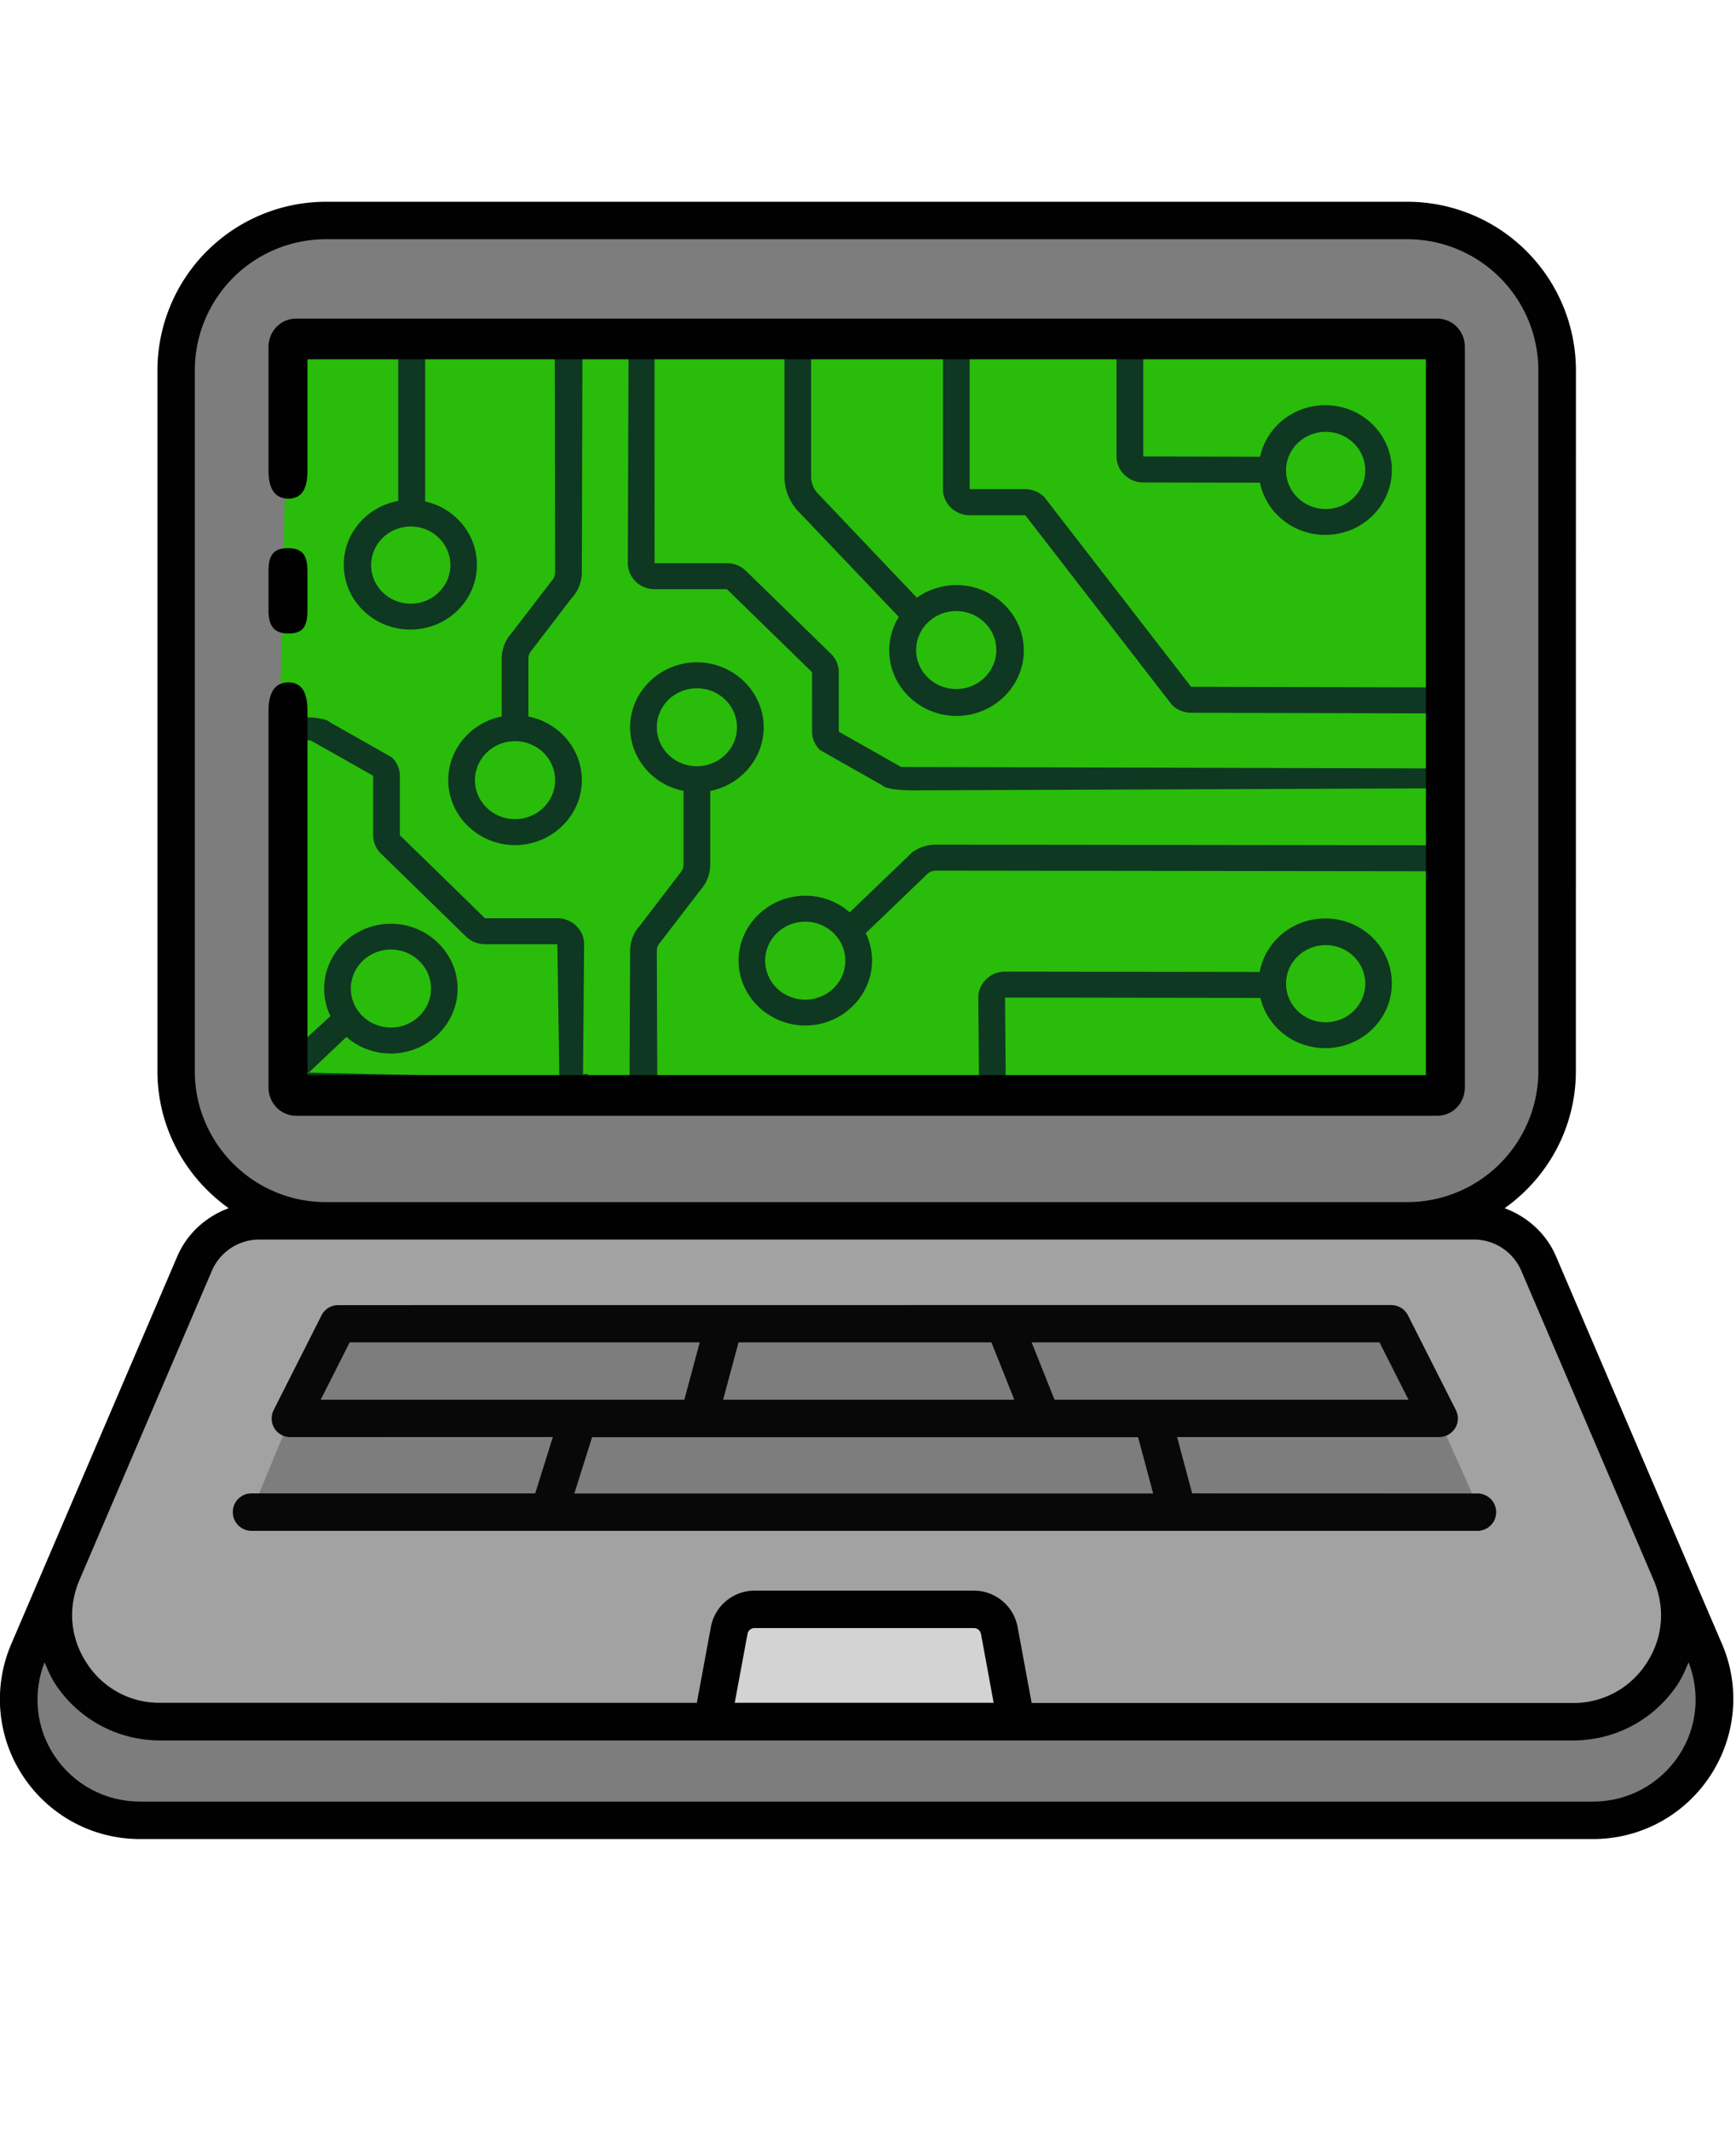 <svg xmlns="http://www.w3.org/2000/svg" width="100%" height="100%" viewBox="0 0 110 135" fill-rule="evenodd" stroke-linejoin="round" stroke-miterlimit="2" xmlns:v="https://vecta.io/nano"><g fill-rule="nonzero"><path d="M109.115 104.143l-2.132-4.963-8.391-19.602c-.627-1.45-1.824-2.514-3.252-3.042 2.724-1.935 4.513-5.096 4.513-8.687l.004-44.394a10.69 10.69 0 0 0-10.674-10.674H20.65A10.69 10.69 0 0 0 9.976 23.455v44.394c0 3.591 1.789 6.744 4.513 8.687-1.429.528-2.625 1.592-3.252 3.042L.714 104.143c-1.176 2.745-.901 5.877.746 8.37s4.415 3.985 7.401 3.985h92.091c2.986 0 5.753-1.493 7.401-3.985s1.939-5.625.763-8.37h-.001z" fill="#000100"/><path d="M12.344 67.849V23.455a8.31 8.31 0 0 1 8.301-8.301h68.53a8.31 8.31 0 0 1 8.301 8.301v44.394a8.31 8.31 0 0 1-8.301 8.301H20.649c-4.582 0-8.306-3.723-8.306-8.301h.001z" fill="#7d7d7d"/><path d="M13.421 80.509a3.27 3.27 0 0 1 3.007-1.987h76.964c1.317 0 2.493.781 3.008 1.987l8.391 19.606c.746 1.759.583 3.668-.472 5.26a5.49 5.49 0 0 1-4.646 2.505H65.37l-.888-4.801c-.241-1.338-1.407-2.316-2.767-2.316H47.811c-1.36 0-2.527.978-2.767 2.308l-.889 4.8-34.007-.004a5.45 5.45 0 0 1-4.646-2.505c-1.056-1.592-1.219-3.505-.472-5.26l8.391-19.593z" fill="#a2a2a2"/><path d="M62.962 107.866H46.556l.811-4.371c.035-.21.232-.361.438-.361h13.917c.21 0 .395.155.438.374l.802 4.358z" fill="#d3d3d3"/><path d="M106.378 111.204c-1.21 1.823-3.231 2.922-5.427 2.922H8.864c-2.184 0-4.217-1.086-5.427-2.922-1.163-1.759-1.373-3.955-.614-5.907.198.472.395.943.682 1.385 1.472 2.231 3.956 3.57 6.633 3.57h89.543c2.681 0 5.152-1.33 6.632-3.57.288-.437.485-.909.683-1.385.755 1.956.549 4.152-.618 5.907z" fill="#7d7d7d"/></g><path d="M88.345 83.606l5.666 12.626H15.746l5.261-12.707 67.338.081z" fill="#7d7d7d"/><path d="M15.938 96.974h77.681a1.18 1.18 0 1 0 0-2.368l-18.079-.005-.956-3.569H91.19a1.2 1.2 0 0 0 1.013-.562 1.17 1.17 0 0 0 .043-1.154l-3.033-5.997a1.19 1.19 0 0 0-1.056-.648H63.665l-42.236.004c-.45 0-.858.253-1.055.648l-3.033 5.997a1.2 1.2 0 0 0 .043 1.154c.218.352.592.562 1.012.562l16.636-.004-1.119 3.569H15.938a1.18 1.18 0 0 0-1.185 1.184c-.004.661.537 1.189 1.185 1.189zm73.31-8.306H66.819l-1.45-3.634h22.042l1.837 3.634zm-26.427-3.634l1.45 3.634H45.819l.978-3.634h16.024zm-40.665 0H44.34l-.978 3.634H20.32l1.836-3.634zm15.362 6.007h34.596l.956 3.569H36.391l1.127-3.569z" fill="#080808" fill-rule="nonzero"/><path d="M18.248 21.819h72.625v47.989H18.248z" fill="#a2a2a2"/><g transform="matrix(-.533 0 0 .533 53.099 21.651)"><path d="M65.366 1.746l-.29 86.545s-33.734 1.519-35.973-.228L29.417.138c1.235 2.099 5.625 1.727 5.625 1.727l30.324-.118z" fill="#0e3821"/><path d="M38.394 47.468c2.63 0 4.765 2.075 4.765 4.633s-2.135 4.633-4.765 4.633-4.765-2.075-4.765-4.633 2.135-4.633 4.765-4.633zM53.15 72.235c2.63 0 4.765 2.075 4.765 4.633S55.78 81.5 53.15 81.5s-4.765-2.075-4.765-4.633 2.135-4.633 4.765-4.633zm12.269-.491l-.021 15.053.021-15.053zm-1.409 11.767a1.58 1.58 0 0 0 .937.309l2.347 3.675-1.903-86.348-30.345.556-1.372-.176-.046 25.868a1.49 1.49 0 0 0 .397 1.004l4.765 6.204a4.61 4.61 0 0 1 1.191 3.073v6.859c3.683.73 6.353 3.91 6.353 7.565 0 4.236-3.585 7.721-7.941 7.721s-7.941-3.485-7.941-7.721c0-3.655 2.67-6.834 6.353-7.565v-6.859a1.53 1.53 0 0 0-.397-1.019l-4.749-6.204c-.772-.835-1.202-1.919-1.207-3.042l-.067-25.723-1.169-1.893c-.276.473-3.793 1.853-3.793 1.853l-.119 74.506-.065 10.771c.772.639 4.604-.164 5.073.187l-.129-15.514c0-1.692 1.434-3.087 3.175-3.087h8.61l10.117-9.864v-7.069c.008-.817.345-1.598.937-2.177l7.401-4.196c.597-.582 2.973-.602 3.82-.602l1.175.235v43.873l-.472-1.801c-1.012.002-.122 1.563-.937.979l-5.572-5.275c-1.448 1.275-3.335 1.98-5.289 1.977-4.35-.005-7.925-3.485-7.925-7.713s3.58-7.713 7.933-7.713 7.933 3.481 7.933 7.713a7.52 7.52 0 0 1-.746 3.266l3.666 3.369zM62.68 47.38l-7.417 4.196v7.069a3.07 3.07 0 0 1-.921 2.177l-10.133 9.88a3.25 3.25 0 0 1-2.239.896h-8.608l-.235 15.92 32.4-.71-.106-36.807-.033-2.792-2.706.171zm2.74 5.709v18.655-18.655z" fill="#29bc0b"/></g><g transform="matrix(.533 0 0 -.533 23.694 68.842)"><path d="M125.376-.13l.029 86.957c.292-.438-93.592 1.296-96.164.047L29.417.138c1.235 2.099 5.625-.149 5.625-.149l90.333-.118z" fill="#0e3821"/><path d="M38.394 38.092c2.63 0 4.765 2.075 4.765 4.633s-2.135 4.633-4.765 4.633-4.765-2.075-4.765-4.633 2.135-4.633 4.765-4.633zm12.881-27.741c2.63 0 4.765 2.075 4.765 4.633s-2.135 4.633-4.765 4.633-4.765-2.075-4.765-4.633 2.135-4.633 4.765-4.633zm40.182 64.556v11.876l33.952.014.019-15.053-11.678.025-6.224 3.101-16.068.037zM69.223 47.269c2.63 0 4.765 2.075 4.765 4.633s-2.135 4.633-4.765 4.633-4.765-2.075-4.765-4.633 2.135-4.633 4.765-4.633zm-3.338-21.892a1.58 1.58 0 0 0 .937.309l58.606-.074-.027-15.09-11.929.02-5.824 3.098-32.624.045c-1.741-.005-3.172-1.396-3.176-3.088l.095-10.771L33.686-.18l-.057 16.323a1.49 1.49 0 0 0 .397 1.004l4.765 6.204a4.61 4.61 0 0 1 1.191 3.073v8.734c3.683.73 6.353 3.91 6.353 7.565 0 4.236-3.585 7.721-7.941 7.721s-7.941-3.485-7.941-7.721c0-3.655 2.67-6.834 6.353-7.565v-8.734a1.53 1.53 0 0 0-.397-1.019l-4.749-6.204c-.772-.835-1.202-1.919-1.207-3.042L30.386-.188 25.424-.23l-.119 87.635c.297.644 4.493-.096 4.962.255l-.083-25.44c0-1.692 1.434-3.087 3.175-3.087h8.61l10.117-9.864V42.2c.008-.817.345-1.598.937-2.177l7.401-4.196c.597-.582 2.973-.602 3.82-.602l61.184.235V28.7l-58.606.074c-1.012.002-1.996-.312-2.811-.896l-7.447-7.151c-1.448 1.275-3.335 1.98-5.289 1.977-4.35-.005-7.925-3.485-7.925-7.713s3.58-7.713 7.933-7.713 7.933 3.481 7.933 7.713a7.52 7.52 0 0 1-.746 3.266l7.415 7.12zm59.516-14.855l.075-10.65-50.357-.046-.095 10.771 32.426-.045 17.952-.029zM62.68 38.004L55.263 42.2v7.069a3.07 3.07 0 0 1-.921 2.177l-10.133 9.88a3.25 3.25 0 0 1-2.239.896h-8.608l-.006 25.114 4.044-.528 11.399-.025V72.539c0-1.638.669-3.21 1.858-4.37l11.739-12.33a7.61 7.61 0 0 1-1.136-3.993c0-4.267 3.612-7.778 8-7.778s7.998 3.511 7.998 7.778-3.612 7.776-7.998 7.776c-1.698 0-3.351-.525-4.72-1.498L52.911 70.362c-.604.571-.942 1.359-.937 2.177v14.243h15.674V71.008c0-1.688 1.429-3.078 3.165-3.078h6.62l17.455-22.57c.602-.576 1.41-.903 2.255-.911l28.285-.074-.032-6.543-62.716.171zm34.463 9.534l-17.471 22.57c-.596.576-1.399.903-2.239.911h-6.609v15.764h17.456V74.907c.005-1.692 1.436-3.084 3.176-3.088l15.903-.036 18.068-.039V47.464l-28.285.074z" fill="#29bc0b"/><g transform="matrix(1 0 0 -1 17 85.786)"><ellipse cx="96.096" cy="12.491" rx="7.915" ry="7.708" fill="#0e3821"/><ellipse cx="96.142" cy="12.536" rx="4.712" ry="4.589" fill="#29bc0b"/></g><g transform="matrix(1 0 0 -1 -91.766 74.534)"><ellipse cx="96.096" cy="12.491" rx="7.915" ry="7.708" fill="#0e3821"/><ellipse cx="96.142" cy="12.536" rx="4.712" ry="4.589" fill="#29bc0b"/></g><g fill="#0e3821"><path d="M2.886 86.976h3.207V67.129H2.886z"/><ellipse cx="96.096" cy="12.491" rx="7.915" ry="7.708" transform="matrix(1 0 0 -1 17 24.786)"/></g><ellipse cx="96.142" cy="12.536" rx="4.712" ry="4.589" fill="#29bc0b" transform="matrix(1 0 0 -1 17 24.786)"/></g><path d="M17.013 36.197c0-.987.274-1.472 1.232-1.472s1.237.485 1.237 1.472v2.447c0 .987-.239 1.487-1.196 1.487s-1.273-.5-1.273-1.487v-2.447zm0 8.83c0-.987.302-1.801 1.259-1.801s1.21.814 1.21 1.801v23.076h70.869V22.76H19.482v7.055c0 .987-.252 1.774-1.21 1.774s-1.259-.787-1.259-1.774v-7.843c0-.988.777-1.788 1.734-1.788h72.339c.957 0 1.734.8 1.734 1.788v46.919c0 .988-.777 1.788-1.734 1.788H18.747c-.957 0-1.734-.8-1.734-1.788V45.027z" fill="#000100" fill-rule="nonzero"/></svg>